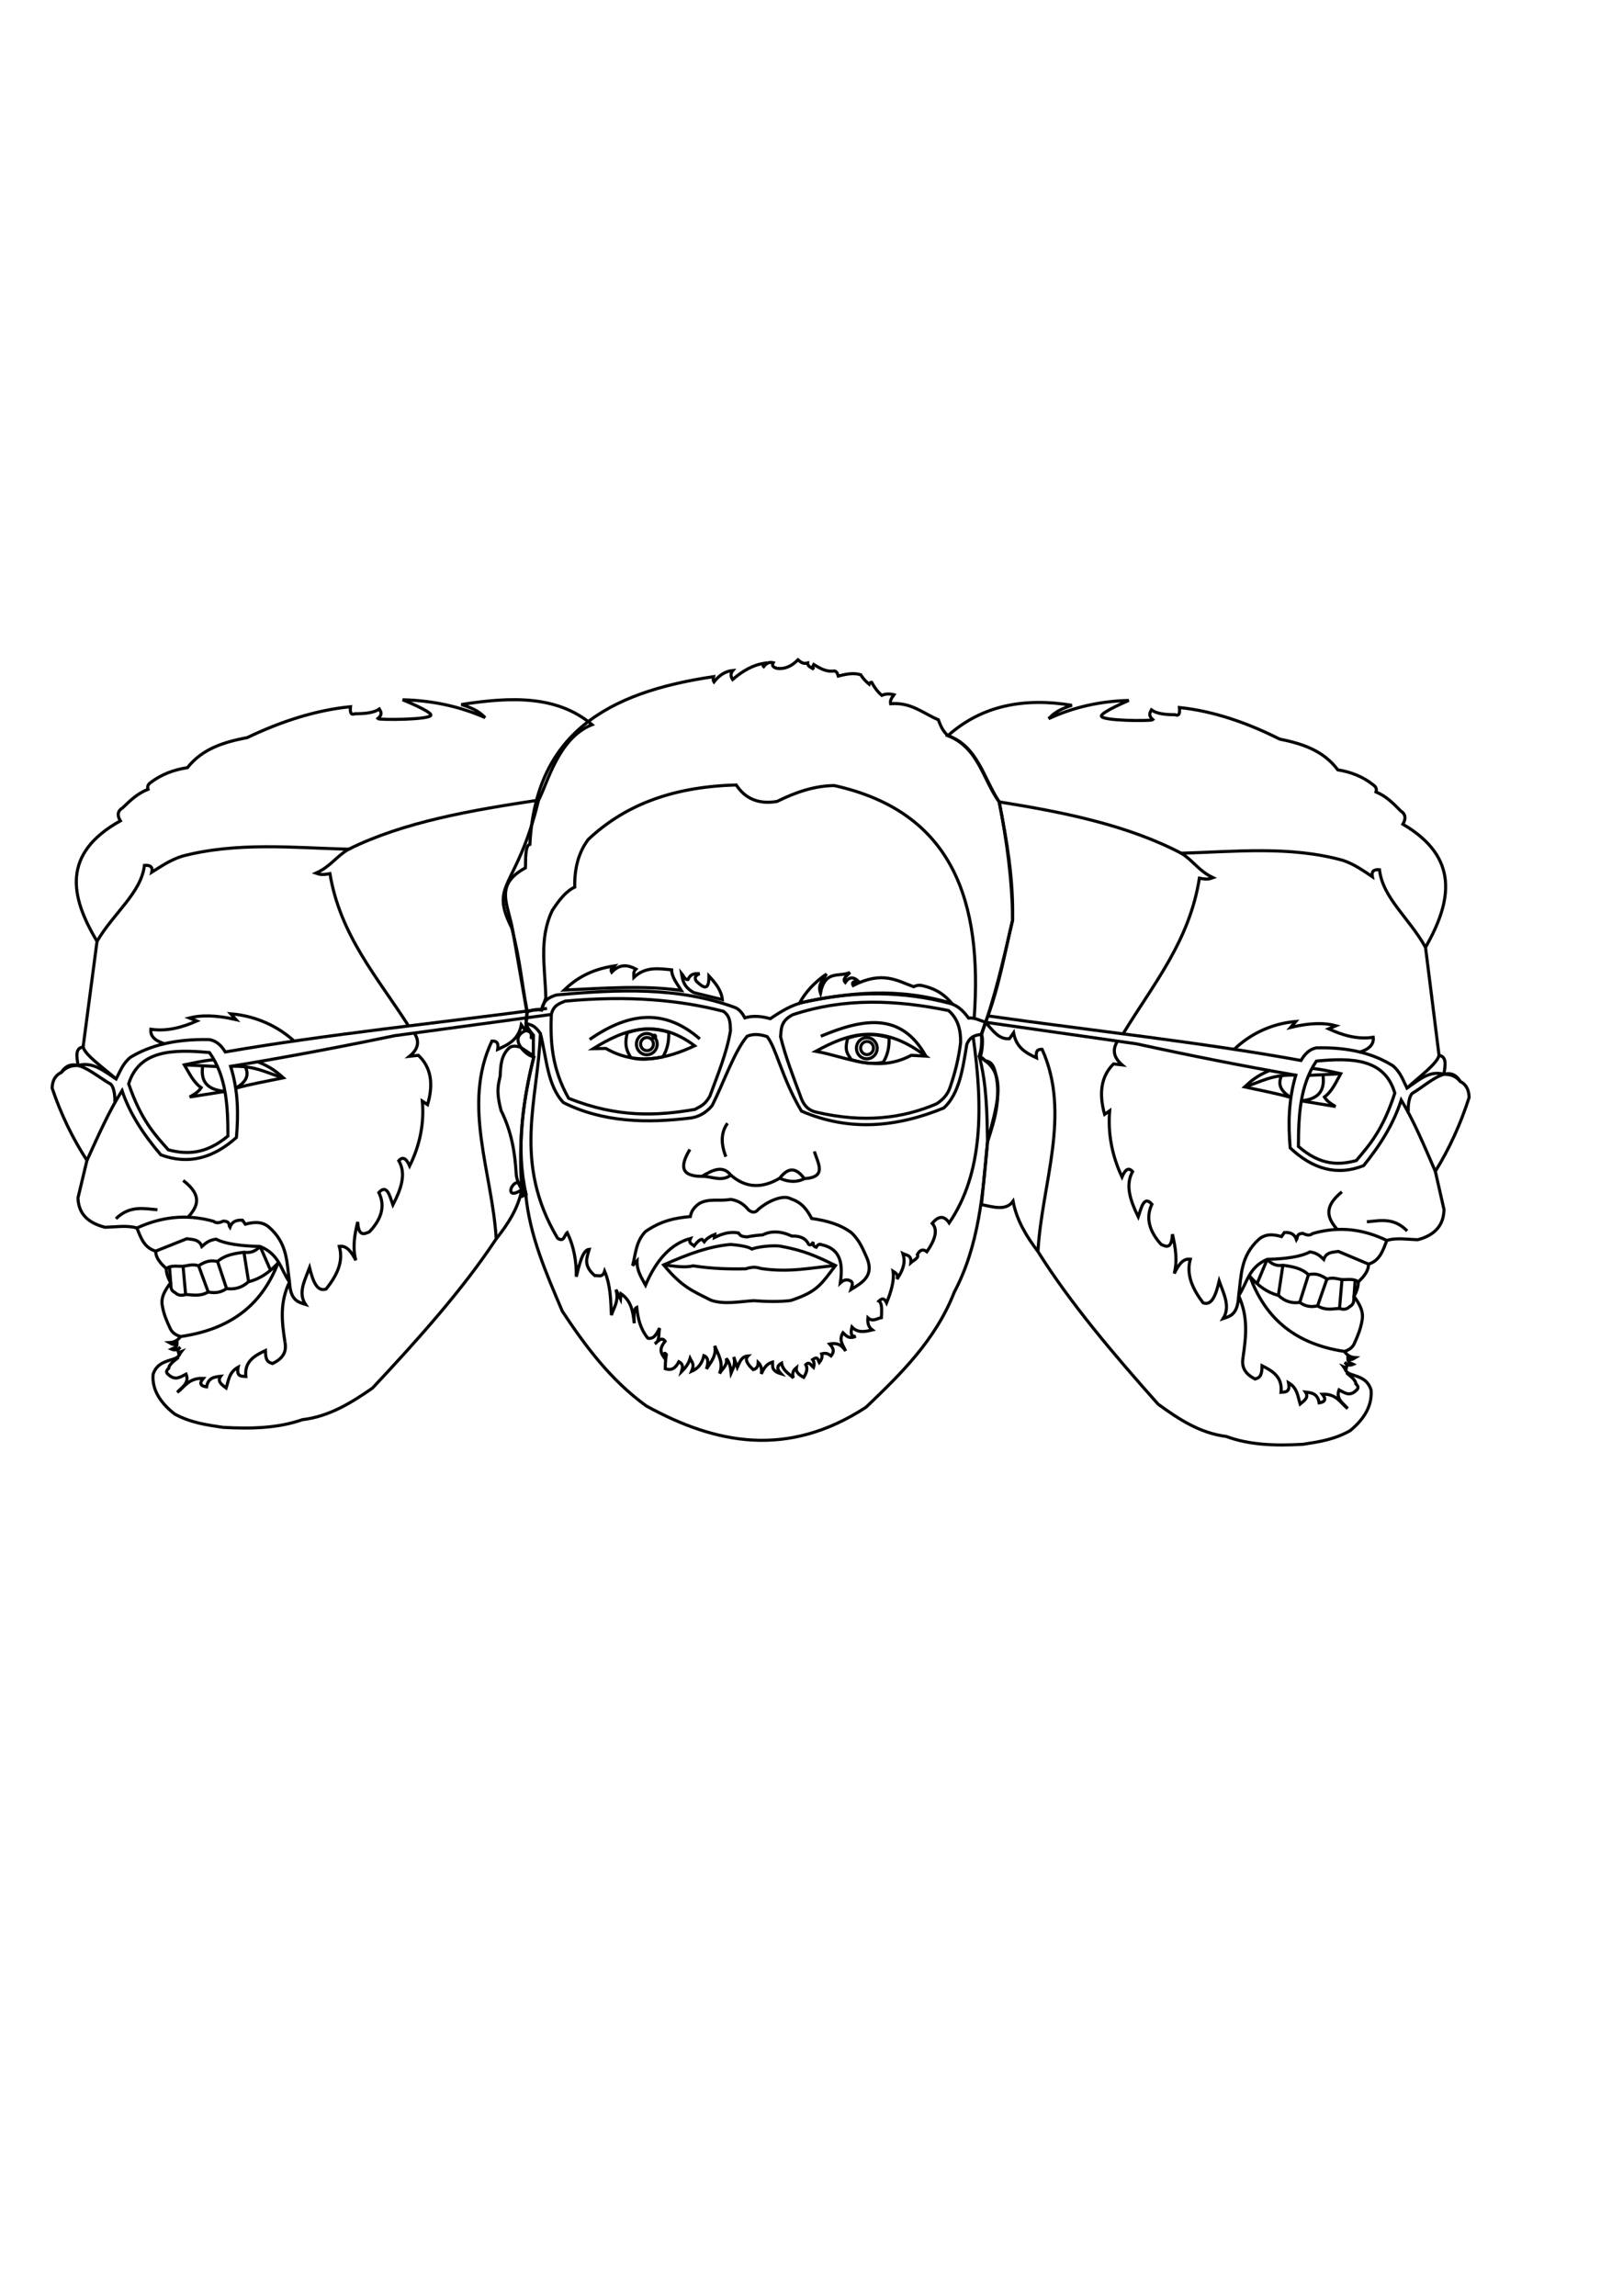 <svg width="210" height="297" viewBox="0 0 210 297" fill="none" xmlns="http://www.w3.org/2000/svg">
<g clip-path="url(#clip0)">
<path d="M69.015 133.909L69.01 136.58L67.334 135.466C66.898 135.358 66.466 135.23 65.97 135.487C64.845 136.452 64.776 137.813 64.722 139.181C64.504 140.247 64.148 141.085 64.832 143.656C66.224 146.481 66.613 149.1 66.779 151.673C66.8 152.312 66.995 153.029 67.523 153.897L68.027 154.479C68.517 159.851 70.682 164.734 72.764 169.642C75.771 174.172 79.005 178.537 83.633 181.887C92.628 186.832 101.93 188.652 112.057 182.044C116.573 177.729 121.041 173.369 123.481 167.148C126.673 161.117 127.192 154.398 127.777 147.695C128.7 144.915 129.536 142.117 128.847 138.998C128.657 138.15 128.426 137.342 127.466 137.222C127.169 136.892 126.937 136.754 126.703 136.61C127.02 135.734 127.065 134.793 126.98 133.82C128.746 129.018 129.872 124.021 131.02 119.031C130.969 113.789 130.264 108.726 129.284 103.738C127.156 100.821 126.627 96.744 122.65 95.169C121.965 94.556 121.679 93.839 121.414 93.116C119.445 92.285 117.891 90.817 115.236 91.039C115.139 90.489 115.455 90.215 115.678 89.88C115.133 89.74 114.603 89.728 114.1 89.96C113.515 89.457 113.11 88.877 112.783 88.266C112.667 88.246 112.557 88.293 112.464 88.515C112.029 88.148 111.639 87.76 111.394 87.305C110.491 86.999 109.481 87.196 108.457 87.459C108.371 87.202 108.342 86.917 107.985 86.798C106.841 86.959 106.084 86.43 105.29 85.966C105.193 86.142 105.099 86.319 105.313 86.585C104.975 86.356 104.487 86.225 104.499 85.767C103.89 85.944 103.585 85.623 103.248 85.355C102.461 86.161 101.57 86.602 100.511 86.457C100.034 86.322 99.832 86.097 100.046 85.733C99.499 85.587 99.126 85.841 98.814 86.236C98.649 86.091 98.764 85.945 98.861 85.8C97.449 86.034 96.098 86.772 94.796 87.906C94.547 87.527 94.493 87.14 94.823 86.739C93.867 86.823 93.06 87.34 92.376 88.221C92.268 88.072 92.257 87.84 92.329 87.536C78.412 89.58 69.315 95.037 68.559 109.232C67.876 109.36 68.044 111.621 67.981 112.276C63.88 114.517 65.766 116.923 66.363 120.488L68.182 130.952L68.056 132.381C68.212 132.954 68.603 133.435 69.015 133.909V133.909Z" stroke="black" stroke-width="0.4"/>
<path d="M68.182 130.952C68.824 130.596 69.453 130.549 70.075 130.672C70.295 129.345 71.116 129.01 71.964 128.719C79.934 127.987 87.827 127.647 95.116 130.344C95.693 130.58 96.059 131.096 96.379 131.673C97.499 131.34 98.588 131.491 99.668 131.784C101.05 130.854 102.455 129.961 104.208 129.595C110.652 128.17 116.886 128.215 122.898 129.8C123.88 130.047 124.647 130.772 125.322 131.702C126.116 131.625 126.724 131.992 127.517 132.247L126.98 133.82C126.23 133.901 125.512 134.074 125.094 135.107C124.577 138.247 124.142 141.456 122.127 143.333C116.042 145.827 109.911 146.425 103.701 143.738C101.164 139.473 100.444 135.562 99.253 134.097C98.409 133.831 97.556 133.683 96.666 134.057C94.999 136.052 93.655 140.021 92.151 143.014C91.456 143.847 90.594 144.417 89.496 144.613C83.661 145.346 78.02 145.192 72.904 142.64C70.793 140.41 70.729 136.798 69.918 133.69C69.07 132.476 68.623 132.632 68.056 132.381L68.182 130.952Z" stroke="black" stroke-width="0.4"/>
<path d="M71.332 131.26C71.607 130.016 72.399 129.822 73.132 129.509C81.535 128.735 88.046 129.405 93.578 130.821C94.498 131.428 94.491 132.397 94.516 133.354C94.026 136.251 92.867 139.03 91.839 141.832C91.106 143.077 90.54 143.136 89.929 143.518C85.035 144.366 79.891 144.62 73.573 142.079C71.354 138.145 71.211 134.673 71.332 131.26V131.26Z" stroke="black" stroke-width="0.4"/>
<path d="M100.998 134.126C101.095 133.113 100.996 132.074 102.581 131.267C109.392 129.023 116.082 129.379 122.725 130.731C123.938 131.765 124.322 133.212 124.293 134.866C124.053 136.882 123.575 138.796 122.938 140.643C122.608 141.647 121.959 142.285 121.194 142.791C116.871 144.651 111.856 145.341 105.564 143.864C104.355 143.565 103.853 142.705 103.533 141.7C102.613 139.231 101.661 136.787 100.998 134.126V134.126Z" stroke="black" stroke-width="0.4"/>
<path d="M76.752 135.665C80.831 133.12 85.039 131.63 89.878 135.289C86.042 137.084 82.212 137.823 78.399 135.637L76.752 135.665Z" stroke="black" stroke-width="0.4"/>
<path d="M105.554 136.001C109.594 136.725 113.423 138.887 117.916 136.521L119.795 136.627C113.96 132.185 109.67 133.755 105.554 136.001Z" stroke="black" stroke-width="0.4"/>
<path d="M76.292 134.473C81.013 131.205 85.756 130.195 90.552 134.407" stroke="black" stroke-width="0.4"/>
<path d="M106.201 134.058C111.55 131.811 116.57 130.811 119.795 136.627" stroke="black" stroke-width="0.4"/>
<path d="M72.986 128.084C74.5 126.642 76.381 125.418 79.526 124.949C79.326 125.188 78.887 125.311 79.145 125.771C80.208 124.658 81.246 124.822 82.277 125.362C81.93 125.69 82.002 126.067 82.019 126.438C83.524 125.016 85.223 125.296 86.909 125.469C86.887 126.357 87.6 127.245 88.154 128.133C83.161 127.431 78.064 127.86 72.986 128.084V128.084Z" stroke="black" stroke-width="0.4"/>
<path d="M89.768 128.412C88.425 127.645 88.323 126.785 88.185 125.929C88.445 126.235 88.608 126.769 89.019 126.724C89.4 125.895 89.963 125.942 90.522 125.965C90.008 126.168 89.793 126.469 90.105 126.94C90.974 127.771 91.752 128.309 91.731 126.264C92.579 127.173 93.342 128.117 93.464 129.321L89.768 128.412Z" stroke="black" stroke-width="0.4"/>
<path d="M103.452 129.759C104.221 128.355 105.369 127.098 106.936 126.003C106.5 126.738 105.788 127.345 106.159 128.456C106.773 125.385 108.634 126.46 109.972 125.799C109.615 126.217 108.946 126.611 109.366 127.087C109.889 126.321 110.452 126.376 111.038 126.915C110.435 126.932 110.164 127.099 110.388 127.491C114.186 125.558 116.048 126.866 118.223 127.648C118.58 127.463 118.963 127.414 119.376 127.515C121.436 128.009 122.376 128.891 123.177 129.821C116.242 127.684 109.79 128.385 103.452 129.759V129.759Z" stroke="black" stroke-width="0.4"/>
<path d="M94.56 152.02C93.477 150.658 92.15 151.414 90.821 152.18C92.068 152.149 93.342 152.939 94.56 152.02Z" stroke="black" stroke-width="0.4"/>
<path d="M100.876 152.427C102.219 150.7 103.193 151.317 104.082 152.475C103.203 152.932 102.16 152.98 100.876 152.427Z" stroke="black" stroke-width="0.4"/>
<path d="M89.266 148.7C88.058 150.698 87.923 152.176 90.821 152.18" stroke="black" stroke-width="0.4"/>
<path d="M105.364 148.952C105.829 150.476 107.062 152.302 104.082 152.475" stroke="black" stroke-width="0.4"/>
<path d="M94.56 152.02C96.542 153.752 98.659 153.731 100.876 152.427" stroke="black" stroke-width="0.4"/>
<path d="M93.917 149.643C93.309 148.062 93.218 146.586 94.129 145.315" stroke="black" stroke-width="0.4"/>
<path d="M70.075 130.672L70.621 129.098C70.555 125.308 69.68 121.477 71.464 117.78C72.329 116.442 73.248 115.281 74.364 114.762C74.323 112.445 74.801 110.345 76.116 108.596C80.48 104.493 86.443 101.78 95.263 101.551C96.406 103.294 98.115 104.087 100.537 103.682C102.953 102.479 105.407 101.65 107.942 101.626C123.314 105.024 127.134 116.617 126.051 131.688" stroke="black" stroke-width="0.4"/>
<path d="M69.11 136.58C67.652 142.546 66.726 148.512 68.061 154.479" stroke="black" stroke-width="0.4"/>
<path d="M69.918 133.69C69.628 142.299 66.269 150.256 72.139 160.175C73.013 160.775 73.004 159.757 73.389 159.46C74.282 161.289 74.587 163.203 74.569 165.164C74.992 163.419 75.417 161.681 76.245 161.616C75.944 162.671 75.419 163.692 76.954 165.019C77.41 164.968 77.953 165.336 78.235 164.45C79.023 166.344 79.017 168.238 79.109 170.132C79.445 169.11 80.117 168.282 79.697 166.825L80.289 168.053L80.355 167.37C81.691 168.279 81.909 169.72 82.065 171.191C82.014 170.213 81.995 169.292 82.387 169.13C82.537 170.503 82.808 171.86 83.821 173.115C84.623 173.285 84.978 172.525 85.351 171.799C85.166 172.495 85.425 173.44 84.729 173.846C85.173 173.49 85.617 172.893 86.061 173.508C85.653 174.06 85.233 174.608 85.823 175.466C85.883 175.172 85.943 174.881 86.216 175.22C86.095 175.989 86.085 176.534 86.082 177.063C87.025 177.385 87.472 176.848 87.833 176.162C88.514 176.511 88.291 176.997 88.167 177.468C88.633 177.005 89.065 176.499 89.294 175.747C89.496 176.18 89.908 176.431 89.488 177.405C90.364 177.03 90.86 176.326 91.079 175.382C91.631 175.583 91.705 176.186 91.413 177.097C91.995 176.187 92.751 175.344 92.475 174.1C92.908 175.232 93.681 176.264 93.09 177.694C93.471 177.072 94.192 176.572 93.964 175.731C94.471 176.321 94.523 176.975 94.6 177.626C94.884 176.982 95.211 176.352 94.932 175.533L95.4 176.89C95.702 176.224 95.925 175.472 96.779 175.414C96.3 175.894 96.757 176.52 97.454 177.183C97.986 177.062 98.085 176.679 98.105 176.248C98.487 176.616 98.597 177.126 98.505 177.74C98.806 177.053 99.17 176.424 99.968 176.2C99.995 176.749 99.743 177.331 101.065 177.723C100.625 177.243 100.363 176.77 101.131 176.346C101.273 177.281 102.052 177.695 102.66 178.25C102.459 177.714 102.611 177.285 103.039 176.938C102.948 177.514 103.405 177.875 103.995 178.184C104.336 177.615 104.561 177.057 104.257 176.546C104.734 176.053 104.956 176.663 105.262 176.906C105.375 176.566 105.375 176.225 105.139 175.884C105.868 175.376 105.832 175.972 106.006 176.267C106.27 175.929 106.462 175.574 106.31 175.141C106.974 174.954 107.228 175.203 107.519 175.413C108.082 174.741 107.723 174.304 107.35 173.871C108.417 173.646 108.991 174.106 109.417 174.773C109.098 174.038 108.481 173.381 109.073 172.41C109.472 172.78 109.791 173.26 110.72 172.89C110.021 172.905 110.087 172.323 110.235 171.677C110.993 172.475 111.926 172.278 112.866 172.048C112.414 171.726 112.226 171.204 112.297 170.485C112.923 171.042 113.471 170.567 114.047 170.456C114.076 169.568 114.177 168.589 113.716 168.318C114.238 167.8 114.502 168.093 114.717 168.54C115.299 167.086 115.728 165.683 115.558 164.478C115.844 164.68 116.248 164.748 116.07 165.473C117.17 163.813 117.057 162.957 116.83 162.176C117.283 162.41 117.958 162.332 117.853 163.353C118.246 163.012 118.946 162.71 118.696 162.287C119.091 161.593 119.506 161.598 119.931 161.931C120.995 160.384 121.395 159.096 120.617 158.266C121.406 157.298 122.143 157.201 122.816 158.205C127.205 151.754 127.22 143.245 125.912 134.113" stroke="black" stroke-width="0.4"/>
<path d="M94.561 155.163C95.55 155.312 96.292 155.816 96.876 156.545C97.255 156.82 97.691 156.992 98.109 156.458C99.46 155.289 101.419 154.518 102.349 155.099C103.818 155.579 104.461 156.579 105.025 157.629C106.969 157.906 108.76 158.41 110.171 159.476C111.238 160.465 111.695 161.68 112.225 162.868C113.067 165.083 111.559 165.939 110.101 166.825C110.218 166.418 110.437 165.97 110.113 165.746C109.701 165.493 109.255 165.473 108.73 165.967C109.05 163.641 108.915 161.582 106.258 161.009C106.008 160.899 105.793 161.031 105.608 161.353C105.22 161.235 105.156 160.977 105.237 160.657C105.029 161.033 104.821 161.153 104.613 160.95C104.233 160.142 103.456 159.871 102.453 159.905C101.026 159.241 99.774 159.213 98.679 159.753C97.995 159.797 97.31 159.882 96.621 160.018C96.246 159.95 95.845 160.013 95.556 159.503C94.459 159.292 93.435 159.599 92.439 160.101L92.487 159.698C91.822 159.951 91.391 160.273 91.123 160.644L90.837 160.328C90.49 160.342 90.152 160.743 89.815 161.173C89.555 160.927 89.039 160.864 89.347 160.215C86.809 160.888 84.912 162.997 83.526 166.249C83.023 165.301 82.391 164.446 82.428 163.105L81.849 163.732C82.265 162.249 82.227 160.701 83.496 159.338C85.532 157.906 87.438 157.548 89.32 157.386C89.428 156.756 89.767 156.18 90.48 155.692C91.765 154.99 92.893 155.433 94.561 155.163Z" stroke="black" stroke-width="0.4"/>
<path d="M81.175 133.604C80.721 135.268 81.166 136.047 81.629 136.81C82.832 137.195 84.275 137.015 85.768 136.72C86.298 135.846 86.582 134.805 86.524 133.531C84.741 133 82.958 132.97 81.175 133.604V133.604Z" stroke="black" stroke-width="0.4"/>
<path opacity="0.999" d="M83.691 136.449C84.434 136.449 85.035 135.834 85.035 135.075C85.035 134.317 84.434 133.702 83.691 133.702C82.949 133.702 82.347 134.317 82.347 135.075C82.347 135.834 82.949 136.449 83.691 136.449Z" stroke="black" stroke-width="0.4"/>
<path opacity="0.999" d="M84.656 134.287C84.753 134.287 84.832 134.202 84.832 134.097C84.832 133.992 84.753 133.906 84.656 133.906C84.558 133.906 84.479 133.992 84.479 134.097C84.479 134.202 84.558 134.287 84.656 134.287Z" stroke="black" stroke-width="0.4"/>
<path opacity="0.999" d="M83.718 135.918C84.178 135.918 84.551 135.536 84.551 135.066C84.551 134.596 84.178 134.215 83.718 134.215C83.258 134.215 82.885 134.596 82.885 135.066C82.885 135.536 83.258 135.918 83.718 135.918Z" stroke="black" stroke-width="0.4"/>
<path d="M109.686 134.314C109.232 135.979 109.678 136.314 110.14 137.077C111.343 137.462 112.786 137.726 114.279 137.43C114.809 136.557 115.093 135.516 115.035 134.241C113.252 133.711 111.469 133.681 109.686 134.314V134.314Z" stroke="black" stroke-width="0.4"/>
<path opacity="0.999" d="M112.158 136.976C112.9 136.976 113.502 136.361 113.502 135.603C113.502 134.844 112.9 134.23 112.158 134.23C111.415 134.23 110.814 134.844 110.814 135.603C110.814 136.361 111.415 136.976 112.158 136.976Z" stroke="black" stroke-width="0.4"/>
<path opacity="0.999" d="M112.187 136.432C112.647 136.432 113.02 136.05 113.02 135.58C113.02 135.11 112.647 134.729 112.187 134.729C111.727 134.729 111.354 135.11 111.354 135.58C111.354 136.05 111.727 136.432 112.187 136.432Z" stroke="black" stroke-width="0.4"/>
<path d="M85.867 163.637C89.134 162.193 91.739 161.233 94.551 160.99C95.337 161.058 96.741 161.219 97.289 161.581C98.098 161.273 99.903 161.085 100.942 161.207C103.932 161.755 105.485 162.427 108.101 163.716C106.095 166.388 105.637 167.105 102.346 168.236C101.143 168.421 98.938 168.387 97.555 168.26C95.724 168.369 93.66 168.801 91.969 168.196C89.492 166.936 88.261 166.504 85.867 163.637V163.637Z" stroke="black" stroke-width="0.4"/>
<path d="M85.867 163.637C87.17 163.778 88.501 164.039 89.705 163.758C92.047 164.122 94.29 164.192 96.493 164.139C97.59 163.793 98.004 163.983 98.501 164.108C102.16 164.649 104.997 163.988 108.101 163.716" stroke="black" stroke-width="0.4"/>
<path d="M126.703 136.61C127.677 140.296 127.704 143.996 127.777 147.695" stroke="black" stroke-width="0.4"/>
<path d="M122.65 95.169C127.073 91.236 132.525 90.229 138.687 91.24C136.732 91.876 136.251 92.422 135.687 92.972C138.864 91.495 142.319 90.704 146.058 90.613C146.058 90.613 142.546 92.094 142.507 92.625C142.46 93.274 148.977 93.299 149.169 93.106C148.543 92.543 148.79 92.197 148.981 91.837C149.665 92.338 150.783 92.459 152.039 92.46C152.624 92.699 152.662 92.179 152.606 91.528C156.998 91.991 161.314 93.471 165.58 95.616C168.46 96.197 171.197 97.06 173.095 99.591C174.801 99.865 176.337 100.473 177.654 101.511C177.948 101.728 178.188 101.976 178.042 102.449C179.446 103.043 180.319 103.988 181.235 104.905C181.856 105.302 181.957 105.873 181.519 106.624C188.854 110.924 187.876 116.546 184.449 122.559L186.199 136.534C187.237 136.68 186.992 137.863 186.831 138.98C187.586 138.974 188.312 139.133 188.936 139.898C189.703 140.277 190.064 140.989 190.089 141.977C188.977 145.435 187.521 148.621 185.716 151.533L186.84 156.474C186.796 158.343 185.847 159.738 183.452 160.376C182.099 160.346 180.686 160.085 179.44 160.472C178.949 161.74 178.549 163.086 177.075 163.532C177.078 164.485 176.419 165.169 175.752 165.849C175.742 166.547 175.498 167.14 175.196 167.706C175.886 168.677 176.505 169.667 176.219 170.908C176.068 171.82 175.719 172.737 175.301 173.657C175.108 174.18 174.708 174.597 173.951 174.829C174.26 175.241 174.635 175.596 175.378 175.634C174.998 175.871 174.636 176.025 174.387 175.675C174.375 176.324 174.793 176.328 175.105 176.492C174.584 176.721 174.259 176.543 173.989 176.251C174.361 176.499 174.27 176.733 174.207 176.968L173.86 176.826C174.116 177.163 174.096 177.56 174.831 177.795C175.839 178.152 176.923 178.351 177.401 179.806C177.555 181.626 176.741 183.388 174.699 185.075C172.672 186.235 170.638 186.525 168.605 186.841C165.097 187.048 161.696 186.953 158.662 185.827C155.265 185.402 152.524 183.597 149.849 181.652C143.97 175.056 138.41 168.468 134.302 161.91C132.82 159.952 131.551 157.883 131.079 155.397C130.179 156.682 128.538 156.142 126.991 155.834L127.777 147.695C128.764 143.654 130.398 139.287 127.466 137.221L126.703 136.61C126.966 137.216 127.324 134.268 126.98 133.82L127.517 132.247C129.227 127.888 129.968 123.446 131.02 119.031C131.138 113.705 130.267 108.703 129.284 103.738C127.282 100.682 126.472 96.493 122.65 95.169V95.169Z" stroke="black" stroke-width="0.4"/>
<path d="M179.44 160.472C176.546 159.083 173.411 158.538 169.823 159.582C169.439 159.921 168.999 159.75 168.557 159.555C167.668 159.623 167.953 160.085 167.753 160.384C167.559 159.817 167.184 159.388 166.185 159.438L165.816 159.972C164.782 159.67 163.781 159.582 162.905 160.306C160.441 162.534 160.63 165.113 160.267 167.619C161.376 165.998 161.526 163.955 163.961 162.917C166.259 162.856 168.244 162.614 169.5 161.952C170.449 162.089 170.841 162.519 171.279 162.926C171.622 161.944 172.441 162.014 173.173 161.892L177.075 163.532" stroke="black" stroke-width="0.4"/>
<path d="M127.517 132.247C128.418 133.271 129.232 134.502 130.612 134.374L131.146 133.607C131.503 135.577 132.793 136.228 134.107 136.847C133.962 135.845 134.364 135.736 134.839 135.747C138.64 144.17 134.781 153.166 134.302 161.91" stroke="black" stroke-width="0.4"/>
<path d="M144.537 134.786C143.897 135.865 144.136 136.855 145.189 137.764L144.08 137.635C142.456 139.236 142.168 141.457 142.925 144.161L143.581 143.697C143.333 146.679 143.893 149.53 145.176 152.263C145.581 151.289 146.031 150.968 146.542 151.568C145.564 153.324 146.261 155.345 147.277 157.417C147.693 156.178 148.027 154.61 149.045 155.789C148.274 157.425 148.581 159.149 150.233 160.981C150.919 161.307 151.599 161.605 151.703 159.668C152.092 161.362 152.375 163.057 151.936 164.751C152.456 163.701 153.024 162.77 154.014 162.895C153.448 164.984 154.36 166.796 155.66 168.537C156.813 168.975 157.328 167.493 157.749 165.724C158.329 167.364 159.239 169.023 158.263 170.578C159.184 170.265 160.154 170.082 160.267 167.619C161.541 170.394 161.214 172.973 160.842 175.547" stroke="black" stroke-width="0.4"/>
<path d="M160.842 175.547C160.668 176.59 160.808 177.591 162.402 178.399C162.82 178.23 163.291 178.238 163.295 176.679C164.669 177.367 165.958 178.125 165.753 180.116C166.319 180.073 166.962 180.145 166.722 178.878C167.879 179.551 167.917 180.644 168.227 181.635C168.776 181.195 169.385 180.769 168.918 180.087C169.703 180.175 170.489 180.26 170.686 181.485C171.402 181.379 171.67 181.065 171.1 180.362C172.941 180.293 173.414 181.467 174.365 182.207C173.789 181.505 172.811 180.998 173.26 179.801C173.952 180.16 174.614 180.721 175.482 179.863C175.778 179.626 175.801 179.354 175.444 179.034C175.425 178.55 174.786 178.066 174.208 177.581" stroke="black" stroke-width="0.4"/>
<path d="M127.517 132.247L147.066 135.04C153.953 136.546 160.821 137.909 167.665 139.095C166.701 142.325 166.681 145.431 166.937 148.499C169.803 151.202 172.938 152.17 176.436 150.796C178.582 148.158 180.326 145.372 181.306 142.305C182.934 144.988 184.31 148.297 185.716 151.533" stroke="black" stroke-width="0.4"/>
<path d="M127.918 131.435C141.399 133.349 155.475 134.836 168.34 137.191C168.805 136.394 169.381 135.742 170.317 135.559C174.703 135.45 177.849 136.365 180.251 137.895C181.249 138.756 181.553 139.785 182.049 140.768C183.54 139.753 184.954 138.428 186.831 138.98" stroke="black" stroke-width="0.4"/>
<path d="M170.325 137.268C168.188 140.436 168.014 144.341 168.004 148.308C170.849 150.793 173.221 150.746 175.489 150.139C177.207 148.11 178.93 146.173 180.475 141.412C179.164 136.943 174.936 136.821 170.325 137.268V137.268Z" stroke="black" stroke-width="0.4"/>
<path d="M182.279 143.902C182.143 143.977 182.155 142.02 182.725 141.448C184.955 140.13 187.458 137.439 188.936 139.898" stroke="black" stroke-width="0.4"/>
<path d="M145.383 133.632C149.185 127.362 153.903 121.793 155.19 113.604C156.381 113.848 156.575 113.656 156.934 113.535C155.082 112.651 154.375 111.305 152.844 110.381C159.856 110.173 166.912 109.405 173.755 111.3C175.233 111.796 176.381 112.626 177.568 113.417C177.434 112.782 177.69 112.442 178.494 112.514C178.89 116.141 182.394 118.841 184.449 122.559" stroke="black" stroke-width="0.4"/>
<path d="M152.844 110.381C145.873 106.739 137.677 105.079 129.284 103.738" stroke="black" stroke-width="0.4"/>
<path d="M159.657 135.784C161.595 133.896 164.361 132.429 167.659 132.145L166.992 132.911C169.581 132.289 171.429 132.31 172.859 132.695L171.912 133.095C173.793 133.963 175.702 134.495 177.683 134.188C177.792 135.086 177.185 135.727 175.897 136.126L176.021 136.067" stroke="black" stroke-width="0.4"/>
<path d="M164.268 138.486C162.602 139.175 161.822 139.892 161.043 140.609C163.097 141.055 165.318 141.478 167.007 141.976" stroke="black" stroke-width="0.4"/>
<path d="M168.361 142.408L172.802 143.144C172.287 142.816 171.747 142.543 171.364 141.918C172.364 141.177 172.862 139.986 173.477 138.901C172.272 138.634 171.083 138.34 169.796 138.22" stroke="black" stroke-width="0.4"/>
<path d="M161.043 140.609C163.11 140.01 164.499 138.959 167.665 139.095" stroke="black" stroke-width="0.4"/>
<path d="M169.376 139.119L173.477 138.901" stroke="black" stroke-width="0.4"/>
<path d="M165.785 139.239C165.25 140.494 165.96 141.297 167.007 141.976" stroke="black" stroke-width="0.4"/>
<path d="M168.361 142.408C171.078 142.175 171.369 140.59 171.18 139.096" stroke="black" stroke-width="0.4"/>
<path d="M182.049 140.768C183.624 139.303 185.93 137.635 186.199 136.534" stroke="black" stroke-width="0.4"/>
<path d="M175.196 167.706C175.125 168.171 175.3 168.683 174.628 169.03C174.321 169.353 173.902 169.465 173.321 169.274C172.407 169.296 171.555 169.577 170.479 168.938C169.74 169.086 168.985 169.081 168.174 168.484C167.236 168.62 166.31 168.427 165.409 167.578C163.929 167.203 162.748 166.293 161.718 165.113C163.57 170.107 167.084 173.79 173.951 174.829" stroke="black" stroke-width="0.4"/>
<path d="M163.961 162.917C164.682 163.7 165.344 163.77 165.992 163.682C167.225 163.844 168.427 164.065 169.305 164.905C170.349 164.645 171.032 165.033 171.69 165.464C172.52 165.207 172.998 165.456 173.596 165.532C174.332 165.581 175.151 165.348 175.752 165.849" stroke="black" stroke-width="0.4"/>
<path d="M165.992 163.682L165.409 167.578" stroke="black" stroke-width="0.4"/>
<path d="M169.305 164.905L168.174 168.484" stroke="black" stroke-width="0.4"/>
<path d="M171.69 165.464L170.479 168.938" stroke="black" stroke-width="0.4"/>
<path d="M173.639 165.542L173.321 169.274" stroke="black" stroke-width="0.4"/>
<path d="M175.196 167.706L175.347 165.593" stroke="black" stroke-width="0.4"/>
<path d="M163.961 162.917L162.667 166.02" stroke="black" stroke-width="0.4"/>
<path d="M176.862 158.059C178.6 157.907 180.337 157.469 182.075 159.244" stroke="black" stroke-width="0.4"/>
<path d="M173.627 154.183C171.067 156.261 171.878 157.718 173.065 159.106" stroke="black" stroke-width="0.4"/>
<path d="M76.606 93.747C72.05 89.899 66.033 90.152 59.687 91.141C61.701 91.764 62.196 92.297 62.776 92.836C59.504 91.391 55.946 90.617 52.096 90.528C52.096 90.528 55.712 91.977 55.752 92.496C55.801 93.13 49.089 93.155 48.891 92.966C49.536 92.416 49.282 92.077 49.084 91.725C48.38 92.215 47.228 92.334 45.935 92.334C45.333 92.569 45.293 92.06 45.351 91.423C40.827 91.876 36.383 93.323 31.989 95.421C29.023 95.99 26.203 96.834 24.249 99.31C22.491 99.577 20.91 100.173 19.553 101.187C19.251 101.4 19.004 101.643 19.154 102.105C17.708 102.686 16.809 103.611 15.865 104.508C15.225 104.896 15.121 105.455 15.573 106.189C8.019 110.395 9.025 115.895 12.555 121.776L10.753 135.446C9.684 135.588 9.936 136.746 10.102 137.838C9.325 137.832 8.576 137.988 7.934 138.736C7.144 139.106 6.772 139.803 6.746 140.769C7.891 144.152 9.392 147.269 11.25 150.117L10.093 154.95C10.138 156.778 11.116 158.142 13.581 158.766C14.975 158.738 16.43 158.481 17.713 158.861C18.22 160.101 18.632 161.417 20.149 161.854C20.146 162.786 20.825 163.454 21.512 164.12C21.523 164.803 21.773 165.383 22.084 165.936C21.375 166.886 20.737 167.854 21.032 169.069C21.187 169.96 21.546 170.857 21.976 171.757C22.176 172.269 22.587 172.677 23.368 172.904C23.049 173.306 22.663 173.654 21.897 173.691C22.289 173.923 22.662 174.074 22.919 173.732C22.931 174.366 22.5 174.37 22.178 174.53C22.715 174.755 23.05 174.58 23.328 174.295C22.945 174.537 23.039 174.766 23.103 174.996L23.461 174.857C23.197 175.187 23.218 175.575 22.46 175.805C21.423 176.154 20.307 176.348 19.814 177.772C19.656 179.552 20.494 181.275 22.597 182.926C24.685 184.06 26.779 184.344 28.873 184.653C32.486 184.856 35.989 184.763 39.113 183.661C42.613 183.246 45.436 181.48 48.191 179.577C54.245 173.126 59.972 166.681 64.203 160.267C65.729 158.352 67.036 156.328 67.523 153.897C68.449 155.153 66.468 154.78 68.061 154.479C67.044 150.526 64.503 155.918 67.523 153.897C67.038 147.633 67.715 141.933 69.11 136.58C68.839 137.172 65.376 134.451 68.004 133.333L68.227 130.952C67.422 126.662 67.328 124.37 66.223 120.052C63.25 114.165 66.867 115.172 69.685 103.506C70.825 101.404 72.208 95.485 76.606 93.747V93.747Z" stroke="black" stroke-width="0.4"/>
<path d="M17.713 158.861C20.694 157.502 23.923 156.969 27.619 157.99C28.014 158.321 28.467 158.154 28.923 157.964C29.838 158.029 29.545 158.482 29.751 158.775C29.95 158.219 30.336 157.8 31.366 157.849L31.746 158.371C32.811 158.076 33.842 157.99 34.744 158.698C37.282 160.877 37.087 163.4 37.46 165.851C36.318 164.265 36.164 162.267 33.657 161.252C31.29 161.192 29.245 160.956 27.952 160.308C26.974 160.441 26.57 160.863 26.119 161.26C25.766 160.3 24.922 160.369 24.169 160.25L20.149 161.854" stroke="black" stroke-width="0.4"/>
<path d="M69.116 133.909C68.189 134.91 69.425 133.457 68.004 133.333L67.453 132.583C67.086 134.51 65.757 135.146 64.404 135.752C64.553 134.771 64.139 134.665 63.65 134.675C59.735 142.914 63.71 151.714 64.203 160.266" stroke="black" stroke-width="0.4"/>
<path d="M53.661 133.736C54.321 134.791 54.075 135.76 52.99 136.648L54.132 136.522C55.805 138.089 56.102 140.261 55.322 142.906L54.646 142.452C54.902 145.369 54.325 148.157 53.004 150.831C52.586 149.878 52.123 149.564 51.596 150.151C52.603 151.869 51.886 153.846 50.839 155.872C50.411 154.66 50.068 153.127 49.018 154.279C49.813 155.88 49.497 157.566 47.796 159.358C47.088 159.677 46.388 159.969 46.281 158.074C45.88 159.731 45.589 161.389 46.041 163.046C45.505 162.019 44.92 161.108 43.901 161.231C44.483 163.273 43.544 165.047 42.206 166.749C41.019 167.178 40.487 165.728 40.054 163.998C39.456 165.602 38.52 167.224 39.525 168.745C38.576 168.44 37.577 168.26 37.46 165.851C36.148 168.565 36.486 171.088 36.869 173.606" stroke="black" stroke-width="0.4"/>
<path d="M36.869 173.606C37.048 174.626 36.903 175.605 35.262 176.395C34.831 176.23 34.346 176.238 34.342 174.713C32.927 175.386 31.599 176.127 31.811 178.075C31.227 178.032 30.565 178.104 30.812 176.864C29.621 177.522 29.582 178.591 29.263 179.561C28.698 179.13 28.07 178.714 28.551 178.047C27.743 178.133 26.933 178.216 26.73 179.414C25.993 179.31 25.716 179.003 26.303 178.315C24.407 178.248 23.921 179.397 22.941 180.12C23.534 179.434 24.542 178.938 24.079 177.767C23.367 178.118 22.684 178.666 21.791 177.827C21.485 177.596 21.462 177.33 21.83 177.017C21.849 176.543 22.507 176.069 23.102 175.596" stroke="black" stroke-width="0.4"/>
<path d="M71.191 131.252L51.057 133.984C43.964 135.457 36.891 136.791 29.841 137.951C30.835 141.11 30.855 144.148 30.591 147.149C27.639 149.792 24.41 150.739 20.808 149.396C18.598 146.815 16.801 144.09 15.792 141.091C14.115 143.715 12.698 146.952 11.25 150.117" stroke="black" stroke-width="0.4"/>
<path d="M70.778 130.458C56.893 132.33 42.396 133.784 29.146 136.088C28.667 135.309 28.074 134.671 27.11 134.491C22.593 134.386 19.352 135.28 16.879 136.777C15.851 137.619 15.537 138.625 15.027 139.587C13.491 138.594 12.035 137.298 10.102 137.838" stroke="black" stroke-width="0.4"/>
<path d="M27.102 136.164C29.303 139.262 29.482 143.082 29.492 146.962C26.562 149.393 24.119 149.347 21.783 148.753C20.014 146.768 18.239 144.873 16.648 140.217C17.998 135.846 22.353 135.726 27.102 136.164V136.164Z" stroke="black" stroke-width="0.4"/>
<path d="M14.79 142.652C14.93 142.726 14.918 140.812 14.331 140.252C12.034 138.963 9.456 136.33 7.934 138.736" stroke="black" stroke-width="0.4"/>
<path d="M52.79 132.607C48.875 126.474 44.015 121.026 42.69 113.016C41.463 113.255 41.263 113.067 40.894 112.949C42.801 112.084 43.529 110.768 45.106 109.864C37.884 109.66 30.617 108.909 23.569 110.763C22.046 111.248 20.864 112.06 19.642 112.833C19.78 112.213 19.516 111.88 18.688 111.95C18.28 115.498 14.672 118.139 12.555 121.776" stroke="black" stroke-width="0.4"/>
<path d="M45.106 109.864C52.286 106.301 61.041 104.819 69.685 103.506" stroke="black" stroke-width="0.4"/>
<path d="M38.089 134.712C36.093 132.865 33.244 131.43 29.848 131.152L30.535 131.902C27.868 131.293 25.965 131.314 24.491 131.69L25.468 132.082C23.53 132.931 21.564 133.451 19.524 133.151C19.411 134.029 20.036 134.657 21.363 135.046L21.235 134.988" stroke="black" stroke-width="0.4"/>
<path d="M33.34 137.355C35.056 138.029 35.859 138.73 36.662 139.431C34.547 139.868 32.258 140.281 30.52 140.769" stroke="black" stroke-width="0.4"/>
<path d="M29.124 141.191L24.55 141.911C25.081 141.59 25.637 141.323 26.032 140.712C25.002 139.987 24.489 138.822 23.855 137.76C25.096 137.5 26.321 137.212 27.647 137.094" stroke="black" stroke-width="0.4"/>
<path d="M36.662 139.431C34.533 138.845 33.102 137.817 29.841 137.951" stroke="black" stroke-width="0.4"/>
<path d="M28.079 137.974L23.855 137.76" stroke="black" stroke-width="0.4"/>
<path d="M31.777 138.091C32.329 139.319 31.598 140.104 30.52 140.769" stroke="black" stroke-width="0.4"/>
<path d="M29.124 141.191C26.326 140.963 26.026 139.413 26.221 137.951" stroke="black" stroke-width="0.4"/>
<path d="M15.027 139.587C13.405 138.154 11.03 136.522 10.753 135.446" stroke="black" stroke-width="0.4"/>
<path d="M22.084 165.936C22.158 166.391 21.978 166.892 22.67 167.231C22.986 167.547 23.418 167.657 24.016 167.47C24.958 167.492 25.835 167.766 26.943 167.141C27.705 167.286 28.482 167.281 29.317 166.697C30.283 166.831 31.237 166.641 32.165 165.811C33.69 165.444 34.906 164.554 35.967 163.4C34.058 168.285 30.44 171.888 23.368 172.904" stroke="black" stroke-width="0.4"/>
<path d="M33.657 161.252C32.914 162.017 32.232 162.086 31.564 162C30.295 162.159 29.057 162.375 28.152 163.196C27.077 162.943 26.374 163.322 25.696 163.743C24.841 163.492 24.349 163.735 23.733 163.81C22.975 163.857 22.131 163.629 21.512 164.12" stroke="black" stroke-width="0.4"/>
<path d="M31.564 162L32.165 165.811" stroke="black" stroke-width="0.4"/>
<path d="M28.152 163.196L29.317 166.697" stroke="black" stroke-width="0.4"/>
<path d="M25.696 163.743L26.943 167.141" stroke="black" stroke-width="0.4"/>
<path d="M23.688 163.819L24.016 167.47" stroke="black" stroke-width="0.4"/>
<path d="M22.084 165.936L21.929 163.869" stroke="black" stroke-width="0.4"/>
<path d="M33.657 161.252L34.989 164.287" stroke="black" stroke-width="0.4"/>
<path d="M20.369 156.5C18.579 156.351 16.79 155.923 15 157.659" stroke="black" stroke-width="0.4"/>
<path d="M23.701 152.709C26.338 154.741 25.502 156.167 24.279 157.524" stroke="black" stroke-width="0.4"/>
</g>
<defs>
<clipPath id="clip0">
<rect width="210" height="297" fill="white"/>
</clipPath>
</defs>
</svg>
